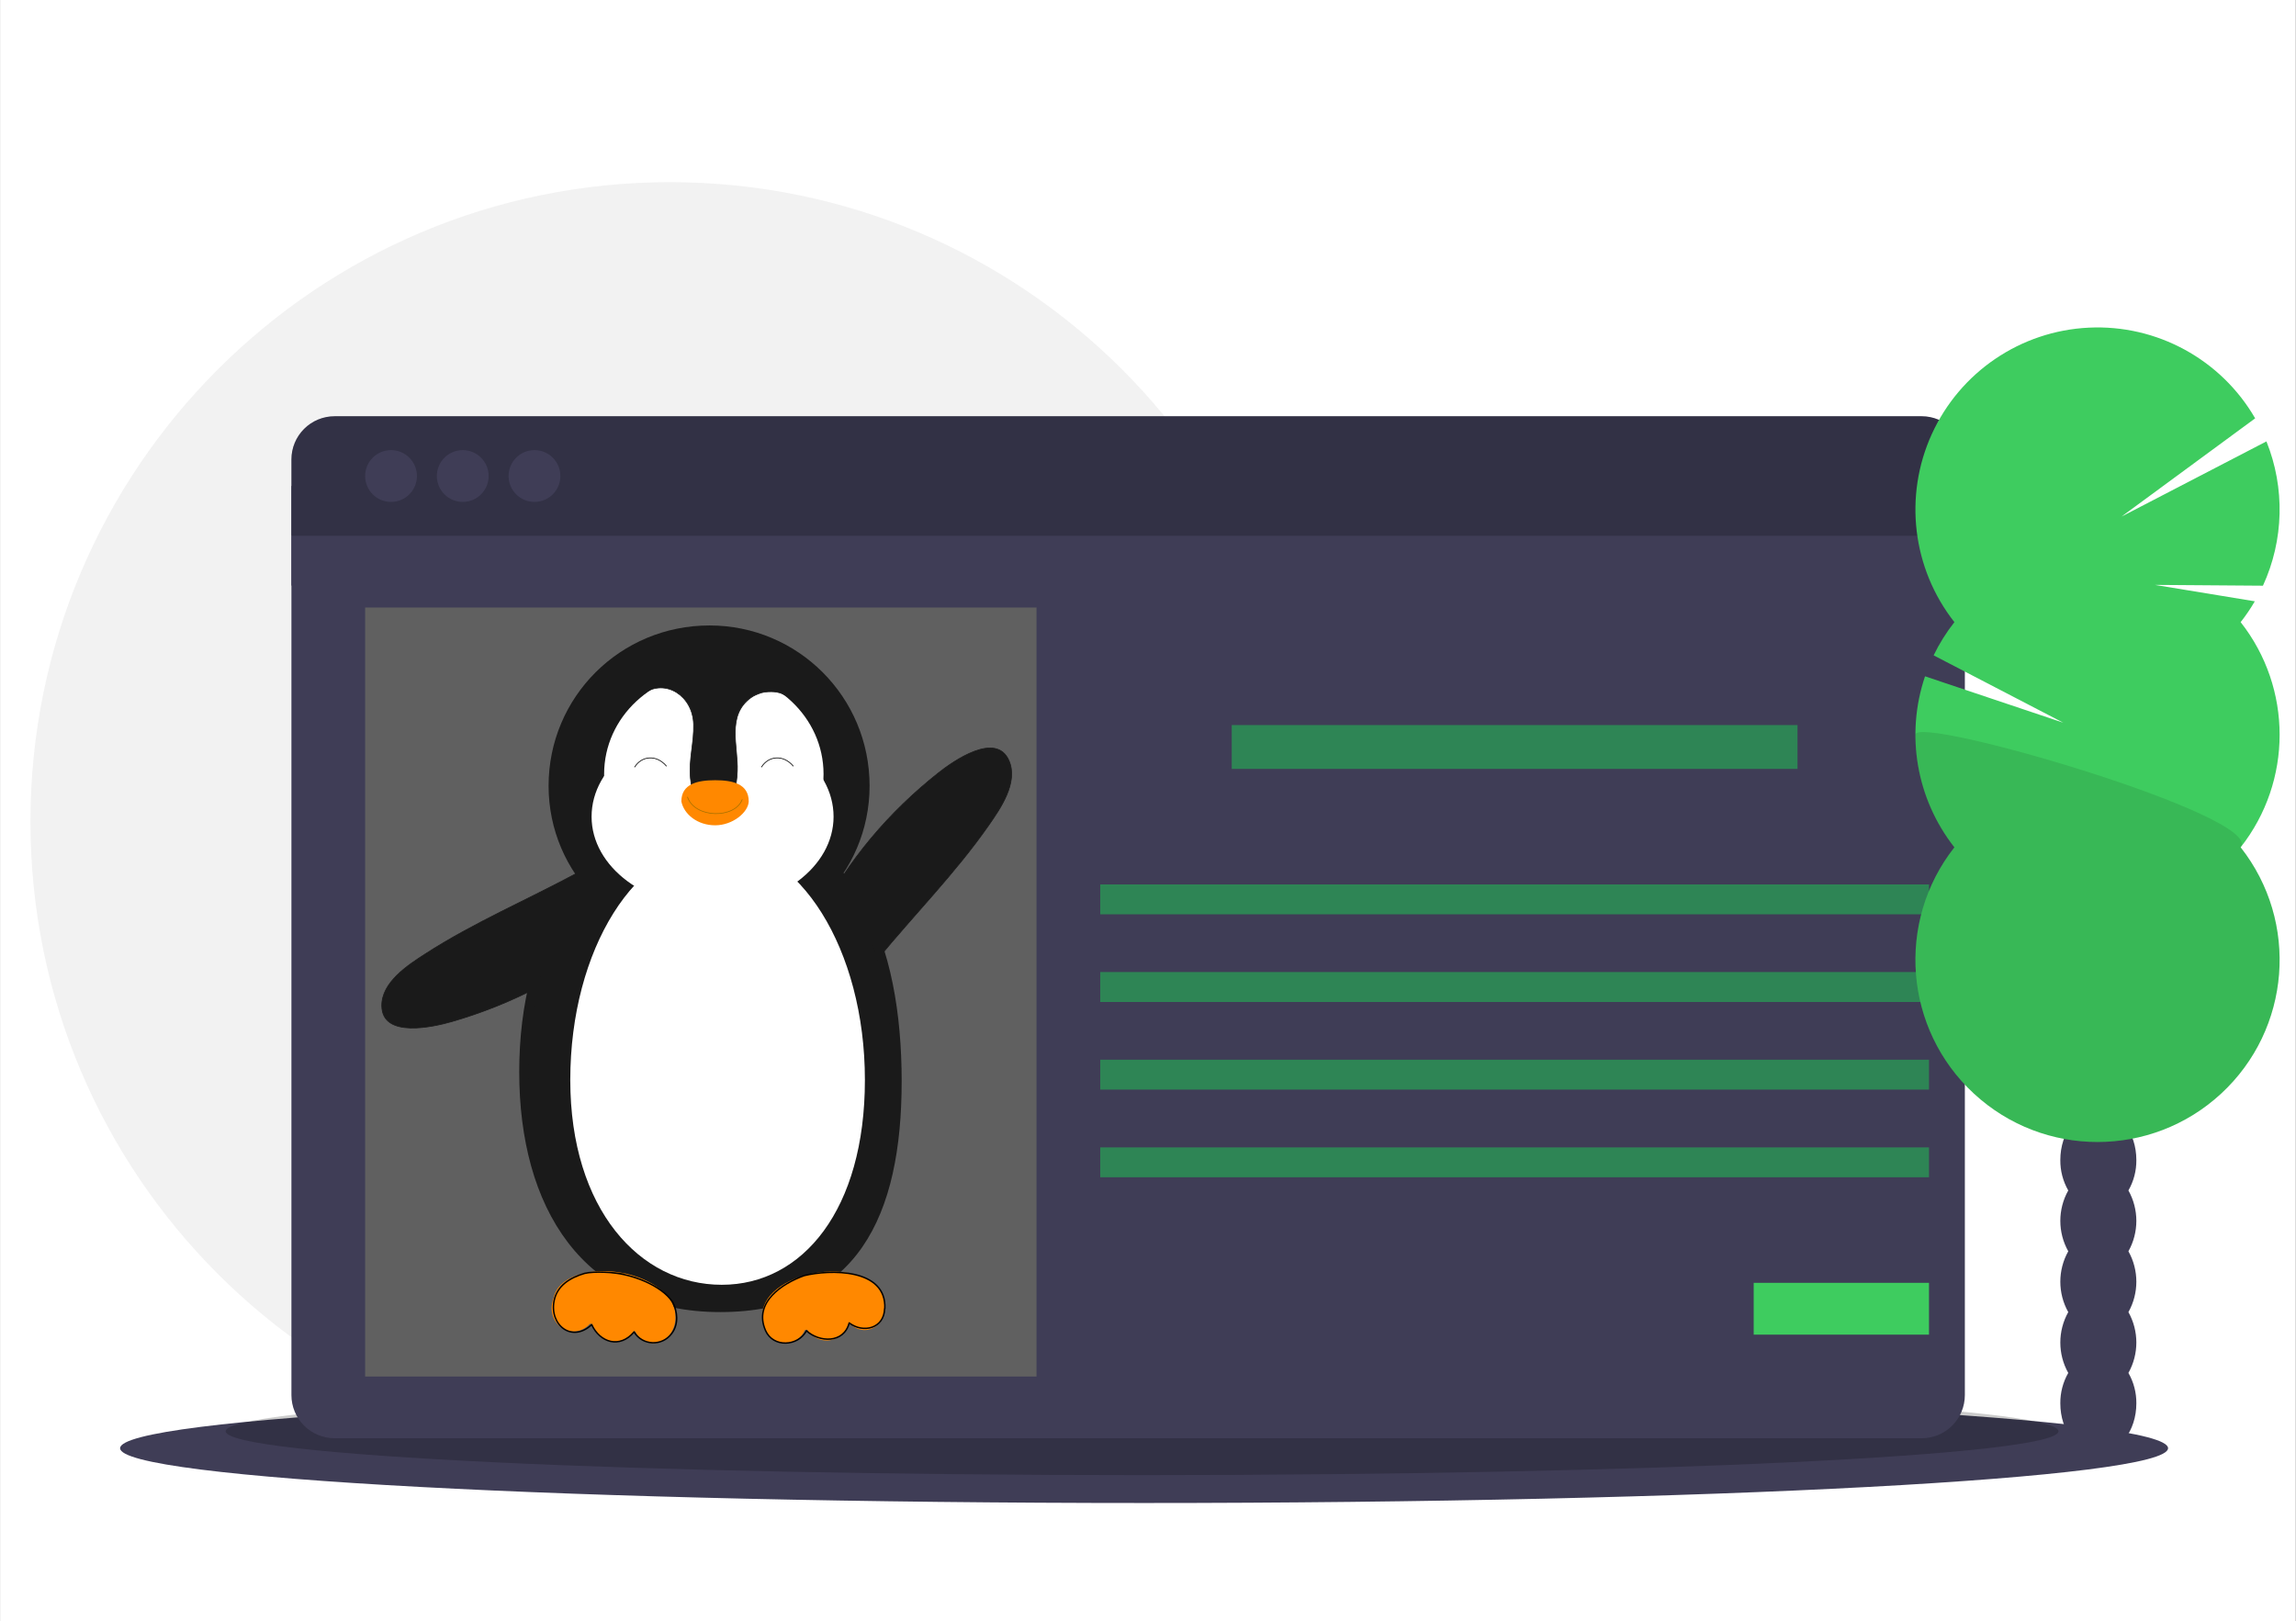 <svg xmlns="http://www.w3.org/2000/svg" xmlns:xlink="http://www.w3.org/1999/xlink" version="1.1" width="3179" height="2245" viewBox="-779.5,-42.5,3179,2245"><rect x="-779.5" y="-42.5" width="3179" height="2245" fill="#333333" stroke="none"/><defs id="element-54"><clipPath id="clip-1"><path d="M-737.34,2038.495v-1828.775h3114.159v1828.775z" id="element-55" fill="none" fill-rule="nonzero"/></clipPath></defs><g id="document" fill="#ffffff" fill-rule="nonzero" stroke="#000000" stroke-width="0" stroke-linecap="butt" stroke-linejoin="miter" stroke-miterlimit="10" stroke-dasharray="" stroke-dashoffset="0" font-family="none" font-weight="none" font-size="none" text-anchor="none"><rect x="-171.642" y="-13.252" transform="scale(4.541,3.207)" width="700" height="700" id="Shape 1 1" vector-effect="non-scaling-stroke"/></g><g fill="none" fill-rule="none" stroke="none" stroke-width="none" stroke-linecap="none" stroke-linejoin="none" stroke-miterlimit="10" stroke-dasharray="" stroke-dashoffset="0" font-family="none" font-weight="none" font-size="none" text-anchor="none" id="element-56"><g id="element-57"><g id="stage"><g id="layer1 1"><g clip-path="url(#clip-1)" id="Group 1" stroke="none" stroke-width="1" stroke-linecap="butt" stroke-linejoin="miter"><path d="M-737.34,1095.145c0,-489.007 396.418,-885.425 885.425,-885.425c489.007,0 885.425,396.418 885.425,885.425c0,489.007 -396.418,885.425 -885.425,885.425c-489.007,0 -885.425,-396.418 -885.425,-885.425z" id="Shape 1" fill="#f2f2f2" fill-rule="nonzero"/><path d="M-613.215,1962.641c0,-41.893 634.763,-75.854 1417.784,-75.854c783.02,0 1417.784,33.961 1417.784,75.854c0,41.893 -634.763,75.854 -1417.784,75.854c-783.02,0 -1417.784,-33.961 -1417.784,-75.854z" id="element-58" fill="#3f3d56" fill-rule="nonzero"/><path d="M-467.023,1939.195c0,-33.514 568.076,-60.683 1268.834,-60.683c700.757,0 1268.834,27.169 1268.834,60.683c0,33.514 -568.076,60.683 -1268.834,60.683c-700.757,0 -1268.834,-27.169 -1268.834,-60.683z" id="element-59" fill="#000000" fill-rule="nonzero" opacity="0.2"/><path d="M-375.998,768.282v-137.917h2317v137.917z" id="element-60" fill="#3f3d56" fill-rule="nonzero"/><path d="M-375.998,1889.076c0,15.853 6.298,31.056 17.507,42.266c11.21,11.21 26.413,17.507 42.266,17.507h2197.454c15.853,0 31.056,-6.298 42.266,-17.507c11.21,-11.21 17.507,-26.413 17.507,-42.266v-1189.752h-2317z" id="Path 1" fill="#3f3d56" fill-rule="nonzero"/><path d="M1881.229,533.824h-2197.454c-15.853,0 -31.056,6.298 -42.266,17.507c-11.21,11.21 -17.507,26.413 -17.507,42.266v105.727h2317v-105.727c0,-15.853 -6.298,-31.056 -17.507,-42.266c-11.21,-11.21 -26.413,-17.507 -42.266,-17.507z" id="element-61" fill="#3f3d56" fill-rule="nonzero"/><path d="M1881.229,533.824h-2197.454c-15.853,0 -31.056,6.298 -42.266,17.507c-11.21,11.21 -17.507,26.413 -17.507,42.266v105.727h2317v-105.727c0,-15.853 -6.298,-31.056 -17.507,-42.266c-11.21,-11.21 -26.413,-17.507 -42.266,-17.507z" id="element-62" fill="#000000" fill-rule="nonzero" opacity="0.2"/><path d="M-273.94,616.574c0,-19.804 16.054,-35.858 35.858,-35.858c19.804,0 35.858,16.054 35.858,35.858c0,19.804 -16.054,35.858 -35.858,35.858c-19.804,0 -35.858,-16.054 -35.858,-35.858z" id="element-63" fill="#3f3d56" fill-rule="nonzero"/><path d="M-174.639,616.574c0,-19.804 16.054,-35.858 35.858,-35.858c19.804,0 35.858,16.054 35.858,35.858c0,19.804 -16.054,35.858 -35.858,35.858c-19.804,0 -35.858,-16.054 -35.858,-35.858z" id="element-64" fill="#3f3d56" fill-rule="nonzero"/><path d="M-75.339,616.574c0,-19.804 16.054,-35.858 35.858,-35.858c19.804,0 35.858,16.054 35.858,35.858c0,19.804 -16.054,35.858 -35.858,35.858c-19.804,0 -35.858,-16.054 -35.858,-35.858z" id="element-65" fill="#3f3d56" fill-rule="nonzero"/><path d="M-259.224,1863.341c-8.127,0 -14.716,0 -14.716,0v-1064.717c0,0 6.589,0 14.716,0h900.127c8.127,0 14.716,0 14.716,0v1064.717c0,0 -6.589,0 -14.716,0z" id="element-66" fill="#606060" fill-rule="nonzero"/><path d="M941.041,1022.049c-8.343,0 -15.106,0 -15.106,0v-60.683c0,0 6.763,0 15.106,0h753.155c8.343,0 15.106,0 15.106,0v60.683c0,0 -6.763,0 -15.106,0z" id="element-67" fill="#2e8555" fill-rule="nonzero"/><path d="M758.991,1223.407c-8.343,0 -15.106,0 -15.106,0v-41.375c0,0 6.763,0 15.106,0h1117.256c8.343,0 15.106,0 15.106,0v41.375c0,0 -6.763,0 -15.106,0z" id="element-68" fill="#2e8555" fill-rule="nonzero"/><path d="M758.991,1344.774c-8.343,0 -15.106,0 -15.106,0v-41.375c0,0 6.763,0 15.106,0h1117.256c8.343,0 15.106,0 15.106,0v41.375c0,0 -6.763,0 -15.106,0z" id="element-69" fill="#2e8555" fill-rule="nonzero"/><path d="M758.991,1466.141c-8.343,0 -15.106,0 -15.106,0v-41.375c0,0 6.763,0 15.106,0h1117.256c8.343,0 15.106,0 15.106,0v41.375c0,0 -6.763,0 -15.106,0z" id="element-70" fill="#2e8555" fill-rule="nonzero"/><path d="M758.991,1587.507c-8.343,0 -15.106,0 -15.106,0v-41.375c0,0 6.763,0 15.106,0h1117.256c8.343,0 15.106,0 15.106,0v41.375c0,0 -6.763,0 -15.106,0z" id="element-71" fill="#2e8555" fill-rule="nonzero"/><path d="M1668.004,1805.416c-10.706,0 -19.384,0 -19.384,0v-71.717c0,0 8.679,0 19.384,0h203.965c10.706,0 19.384,0 19.384,0v71.717c0,0 -8.679,0 -19.384,0z" id="element-72" fill="#3ecc5f" fill-rule="nonzero"/><path d="M2167.47,1605.756c7.339,-12.81 11.131,-27.346 10.986,-42.109c0,-38.055 -23.566,-68.905 -52.636,-68.905c-29.07,0 -52.636,30.85 -52.636,68.905c-0.145,14.763 3.647,29.298 10.986,42.109c-14.648,26.162 -14.648,58.056 0,84.218c-14.648,26.162 -14.648,58.056 0,84.218c-14.648,26.162 -14.648,58.056 0,84.218c-7.339,12.81 -11.131,27.346 -10.986,42.109c0,38.055 23.566,68.905 52.636,68.905c29.07,0 52.636,-30.85 52.636,-68.905c0.145,-14.763 -3.647,-29.298 -10.986,-42.109c14.648,-26.162 14.648,-58.056 0,-84.218c14.648,-26.162 14.648,-58.056 0,-84.218c14.648,-26.162 14.648,-58.056 0,-84.218z" id="element-73" fill="#3f3d56" fill-rule="nonzero"/><path d="M2073.184,1479.43c0,-38.055 23.566,-68.905 52.636,-68.905c29.07,0 52.636,30.85 52.636,68.905c0,38.055 -23.566,68.905 -52.636,68.905c-29.07,0 -52.636,-30.85 -52.636,-68.905z" id="element-74" fill="#3f3d56" fill-rule="nonzero"/><path d="M2073.184,1395.212c0,-38.055 23.566,-68.905 52.636,-68.905c29.07,0 52.636,30.85 52.636,68.905c0,38.055 -23.566,68.905 -52.636,68.905c-29.07,0 -52.636,-30.85 -52.636,-68.905z" id="element-75" fill="#3f3d56" fill-rule="nonzero"/><path d="M2342.465,790.029l-138.306,-22.715l149.581,1.112c29.001,-63.098 30.742,-135.353 4.815,-199.775l-200.681,104.103l185.075,-136.043c-47.26,-81.668 -136.164,-130.115 -230.41,-125.56c-94.247,4.555 -178.064,61.349 -217.228,147.194c-39.165,85.845 -27.122,186.373 31.21,260.538c-11.209,14.249 -20.85,29.665 -28.754,45.98l179.531,93.272l-191.43,-64.247c-27.307,80.723 -12.017,169.776 40.653,236.766c-81.3,103.361 -69.504,251.85 27.094,341.079c96.599,89.229 245.555,89.229 342.153,0c96.599,-89.229 108.394,-237.718 27.094,-341.079c71.942,-91.473 71.942,-220.298 0,-311.771c7.191,-9.155 13.741,-18.796 19.602,-28.855z" id="element-76" fill="#3ecc5f" fill-rule="evenodd"/><path d="M1926.521,1130.654c-81.3,103.361 -69.504,251.85 27.094,341.079c96.599,89.229 245.555,89.229 342.153,0c96.599,-89.229 108.394,-237.718 27.094,-341.079c33.793,-42.9 -450.299,-184.183 -450.299,-155.885c-0.087,56.556 18.925,111.485 53.957,155.885z" id="element-77" fill="#000000" fill-rule="nonzero" opacity="0.1"/></g><path d="M73.547,1250.511c-65.108,56.96 -144.833,97.689 -227.841,121.561c-24.681,7.098 -95.627,23.381 -96.583,-21.433c-0.709,-33.249 36.65,-57.178 60.764,-72.724c67.004,-43.197 141.474,-74.829 211.544,-112.647" id="Path 1 1" fill="#1a1a1a" fill-rule="nonzero" stroke="#1a1a1a" stroke-width="1" stroke-linecap="round" stroke-linejoin="round"/><path d="M355.211,1226.211c38.687,-77.374 97.05,-145.261 164.834,-198.792c20.154,-15.916 79.65,-57.855 97.506,-16.74c13.248,30.503 -12.266,66.799 -28.697,90.319c-45.654,65.354 -102.599,122.832 -153.127,184.369" id="element-78" fill="#1a1a1a" fill-rule="nonzero" stroke="#1a1a1a" stroke-width="1" stroke-linecap="round" stroke-linejoin="round"/><path d="M202.891,823.474c-123.527,0 -222.832,98.994 -222.832,222.141c0,121.919 99.305,220.912 222.832,220.912c122.312,0 221.622,-98.993 221.622,-220.912c0,-123.159 -99.311,-222.141 -221.622,-222.141z" id="element-79" fill="#1a1a1a" fill-rule="nonzero" stroke="none" stroke-width="12.878" stroke-linecap="butt" stroke-linejoin="miter"/><path d="M217.637,1098.814c-186.496,0 -271.782,156.843 -271.782,342.765c0,184.069 85.286,326.138 271.782,326.138c184.661,0 244.852,-129.116 244.852,-313.185c0,-185.94 -60.191,-355.718 -244.852,-355.718z" id="element-80" fill="#1a1a1a" fill-rule="nonzero" stroke="#1a1a1a" stroke-width="12.878" stroke-linecap="butt" stroke-linejoin="miter"/><path d="M10.098,1452.78c0,179.06 96.349,283.589 209.724,283.589c112.259,0 198.202,-104.53 198.202,-283.589c0,-180.88 -91.149,-326.252 -203.408,-326.252c-113.375,0 -204.518,145.39 -204.518,326.252z" id="element-81" fill="#ffffff" fill-rule="nonzero" stroke="none" stroke-width="12.878" stroke-linecap="butt" stroke-linejoin="miter"/><path d="M45.437,1076.043c9.83,0 19.608,-0.02 29.411,-0.829" id="element-82" fill-opacity="0" fill="#ff4878" fill-rule="nonzero" stroke="#000000" stroke-width="2" stroke-linecap="round" stroke-linejoin="round"/><path d="M79.692,1092.682c8.511,-2.357 17.024,-4.661 25.646,-6.579" id="element-83" fill-opacity="0.05" fill="#ff94b0" fill-rule="nonzero" stroke="#000000" stroke-width="2" stroke-linecap="round" stroke-linejoin="round"/><path d="M57.181,1070.171c6.896,-0.173 13.716,-0.446 20.591,-0.951" id="element-84" fill="#ff94b0" fill-rule="nonzero" stroke="#000000" stroke-width="2" stroke-linecap="round" stroke-linejoin="round"/><path d="M63.054,1095.618c10.874,-2.281 21.667,-4.928 32.546,-7.199" id="element-85" fill="#ff94b0" fill-rule="nonzero" stroke="#000000" stroke-width="2" stroke-linecap="round" stroke-linejoin="round"/><path d="M207.576,961.678c-93.119,0 -167.979,56.39 -167.979,126.539c0,69.449 74.86,125.839 167.979,125.839c92.203,0 167.067,-56.389 167.067,-125.839c0,-70.155 -74.864,-126.539 -167.067,-126.539z" id="element-86" fill="#ffffff" fill-rule="nonzero" stroke="none" stroke-width="12.878" stroke-linecap="butt" stroke-linejoin="miter"/><path d="M209.268,887.062c-84.438,0 -152.319,63.369 -152.319,142.199c0,78.044 67.881,141.413 152.319,141.413c83.607,0 151.492,-63.368 151.492,-141.413c0,-78.838 -67.885,-142.199 -151.492,-142.199z" id="element-87" fill="#ffffff" fill-rule="nonzero" stroke="none" stroke-width="12.878" stroke-linecap="butt" stroke-linejoin="miter"/><path d="M131.681,1751.001c-15.934,-2.751 -31.41,9.714 -34.566,27.998c-3.125,18.104 7.275,35.037 23.209,37.788c16.096,2.779 31.57,-9.687 34.696,-27.791c3.156,-18.284 -7.244,-35.216 -23.339,-37.995z" id="element-88" fill="#ff8800" fill-rule="nonzero" stroke="none" stroke-width="12.878" stroke-linecap="butt" stroke-linejoin="miter"/><path d="M62.555,1794.842c46.175,7.971 87.795,15.533 92.471,-11.553c4.723,-27.361 -28.972,-55.822 -75.147,-63.794c-46.634,-8.051 -87.92,7.469 -92.643,34.827c-4.676,27.085 28.685,32.468 75.318,40.519z" id="element-89" fill="#ff8800" fill-rule="nonzero" stroke="none" stroke-width="12.878" stroke-linecap="butt" stroke-linejoin="miter"/><path d="M-15.153,1762.496c-3.125,18.104 7.899,35.145 24.603,38.028c16.873,2.913 32.972,-9.446 36.097,-27.55c3.156,-18.284 -7.869,-35.324 -24.74,-38.236c-16.703,-2.884 -32.803,9.474 -35.96,27.758z" id="element-90" fill="#ff8800" fill-rule="nonzero" stroke="none" stroke-width="12.878" stroke-linecap="butt" stroke-linejoin="miter"/><path d="M40.016,1776.337c-3.125,18.104 8.524,35.253 25.996,38.269c17.65,3.047 34.373,-9.204 37.498,-27.308c3.156,-18.284 -8.493,-35.432 -26.141,-38.478c-17.472,-3.016 -34.197,9.233 -37.353,27.517z" id="element-91" fill="#ff8800" fill-rule="nonzero" stroke="none" stroke-width="12.878" stroke-linecap="butt" stroke-linejoin="miter"/><path d="M277.032,1788.71c2.539,18.005 18.089,30.722 34.702,28.379c16.781,-2.367 28.206,-18.888 25.667,-36.893c-2.565,-18.184 -18.115,-30.9 -34.894,-28.534c-16.612,2.343 -28.039,18.864 -25.474,37.048z" id="element-92" fill="#ff8800" fill-rule="nonzero" stroke="none" stroke-width="12.878" stroke-linecap="butt" stroke-linejoin="miter"/><path d="M369.295,1813.224c17.554,-2.476 29.6,-19.085 27.06,-37.09c-2.565,-18.184 -18.736,-30.813 -36.288,-28.337c-17.377,2.451 -29.425,19.059 -26.86,37.243c2.539,18.005 18.71,30.635 36.087,28.184z" id="element-93" fill="#ff8800" fill-rule="nonzero" stroke="none" stroke-width="12.878" stroke-linecap="butt" stroke-linejoin="miter"/><path d="M421.131,1798.827c16.009,-2.258 26.813,-18.692 24.273,-36.697c-2.565,-18.184 -17.494,-30.988 -33.501,-28.73c-15.847,2.235 -26.653,18.668 -24.089,36.852c2.539,18.005 17.468,30.81 33.316,28.575z" id="element-94" fill="#ff8800" fill-rule="nonzero" stroke="none" stroke-width="12.878" stroke-linecap="butt" stroke-linejoin="miter"/><path d="M276.807,1780.285c3.799,26.937 36.864,21.904 83.243,15.363c45.923,-6.477 87.431,-11.96 83.632,-38.897c-3.838,-27.211 -44.209,-43.822 -90.132,-37.346c-46.379,6.541 -80.58,33.671 -76.743,60.88z" id="element-95" fill="#ff8800" fill-rule="nonzero" stroke="none" stroke-width="12.878" stroke-linecap="butt" stroke-linejoin="miter"/><path d="M112.145,917.169c30.2,-20.095 67.589,3.536 68.717,43.147c0.723,25.383 -6.818,48.388 -4.411,74.448c1.914,20.728 9.936,47.277 35.901,41.646c24.309,-5.271 28.093,-29.329 29.023,-51.296c1.434,-33.854 -15.385,-76.87 18.822,-101.625c4.59,-3.322 9.104,-4.931 14.474,-6.83c8.363,-2.088 19.643,-2.287 27.957,0.947c7.107,2.765 13.932,8.799 22.051,5.142c23.826,-10.73 16.239,-41.998 -4.692,-50.025c-50.709,-19.448 -113.211,-8.735 -166.409,-12.481c-23.024,-1.621 -49.064,-5.086 -65.528,14.401" id="element-96" fill="#1a1a1a" fill-rule="nonzero" stroke="#1a1a1a" stroke-width="1" stroke-linecap="round" stroke-linejoin="round"/><path d="M210.719,1100.179c-24.635,0 -43.289,-15.376 -46.82,-33.02c0,-24.315 22.185,-29.391 46.82,-29.391c24.393,0 46.455,5.076 46.455,29.391c-0.564,14.972 -22.062,33.02 -46.455,33.02z" id="element-97" fill="#ff8800" fill-rule="nonzero" stroke="none" stroke-width="12.878" stroke-linecap="butt" stroke-linejoin="miter"/><path d="M172.408,1061.178c10.507,29.902 65.849,29.84 75.694,3.395" id="element-98" fill-opacity="0" fill="#c17508" fill-rule="nonzero" stroke="#a87100" stroke-width="1" stroke-linecap="round" stroke-linejoin="round"/><path d="M99.279,1019.453c9.55,-15.196 29.72,-17.86 43.883,-1.311" id="element-99" fill-opacity="0" fill="#000000" fill-rule="nonzero" stroke="#000000" stroke-width="1" stroke-linecap="round" stroke-linejoin="round"/><path d="M274.889,1019.453c9.55,-15.196 29.72,-17.86 43.883,-1.311" id="element-100" fill-opacity="0" fill="#000000" fill-rule="nonzero" stroke="#000000" stroke-width="1" stroke-linecap="round" stroke-linejoin="round"/><path d="M84.336,1721.829c-13.155,-2.745 -41.353,-4.448 -54.321,-1.269c-19.439,5.657 -38.086,16.394 -42.342,38.038c-6.594,33.537 24.824,58.616 52.042,32.918c11.566,25.011 39.077,33.505 58.684,10.132c11.576,19.012 38.906,20.303 52.282,2.013c9.655,-13.202 7.929,-29.961 0.965,-43.715c-16.297,-23.415 -55.981,-38.003 -83.476,-40.178" id="element-101" fill-opacity="0" fill="#000000" fill-rule="nonzero" stroke="#000000" stroke-width="2" stroke-linecap="round" stroke-linejoin="round"/><path d="M445.583,1769.455c2.787,-56.474 -76.832,-54.326 -111.55,-45.816c-30.734,10.994 -70.585,37.265 -53.64,75.973c10.606,24.227 45.073,22.192 56.727,0.409c17.768,16.31 51.73,17.855 59.19,-10.864c19.336,14.815 48.285,7.814 49.06,-19.931" id="element-102" fill-opacity="0" fill="#000000" fill-rule="nonzero" stroke="#000000" stroke-width="2" stroke-linecap="round" stroke-linejoin="round"/></g></g></g></g></svg>